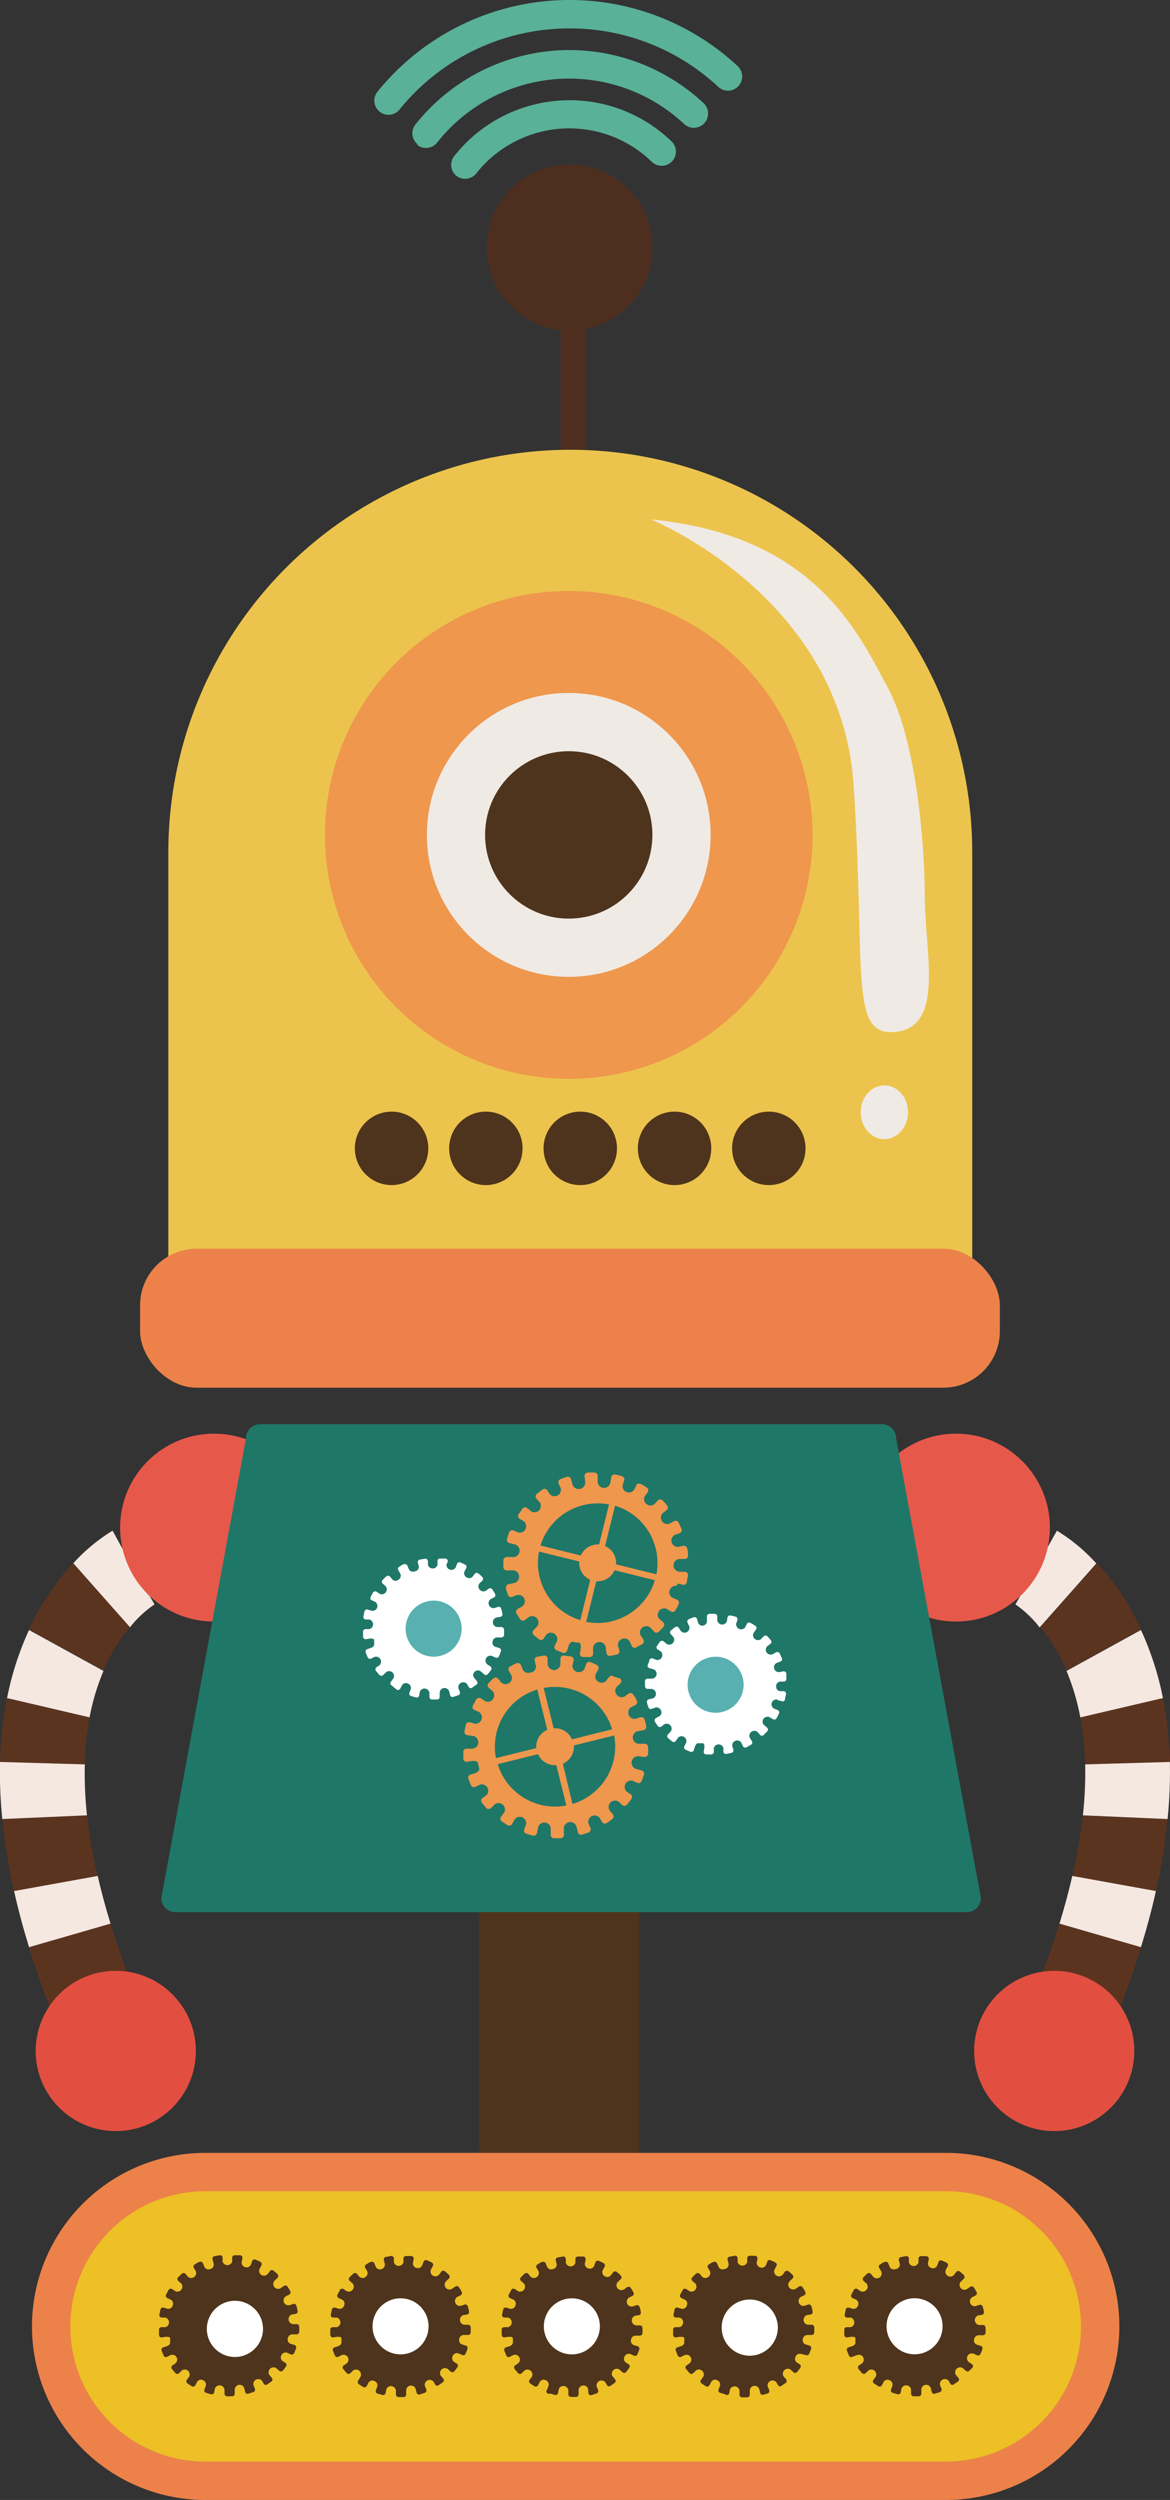 <svg xmlns="http://www.w3.org/2000/svg" viewBox="0 0 91.46 195.32"><rect x="0" y="0" width="91.46" height="195.32" fill="#333333" stroke="none"/><defs><style>.cls-1{fill:#f5e8e1;}.cls-2{fill:#5b3420;}.cls-3{fill:#e24f41;}.cls-4{fill:#e6594a;}.cls-5{fill:#4e2e1e;}.cls-6{fill:#59b197;}.cls-7{fill:#4e341c;}.cls-8{fill:#edc025;stroke:#ec8249;stroke-miterlimit:10;stroke-width:3px;}.cls-9{fill:#ecc44d;}.cls-10{fill:#ec8249;}.cls-11{fill:#1f7768;}.cls-12{fill:#f0eae5;}.cls-13{fill:#ef974c;}.cls-14{fill:#fff;}.cls-15{fill:#58b0b1;}</style></defs><title>Asset 1</title><g id="Layer_2" data-name="Layer 2"><g id="Layer_1-2" data-name="Layer 1"><path class="cls-1" d="M79.38,125.35,81,122.48l-1.62,2.89L81,122.48l1.62-2.89a13.83,13.83,0,0,1,3.08,2.56l-4.43,5A8.59,8.59,0,0,0,79.38,125.35Z"/><path class="cls-1" d="M83.37,130.55l5.82-3.2a23.59,23.59,0,0,1,1.72,5.33l-6.46,1.51A17.69,17.69,0,0,0,83.37,130.55Z"/><path class="cls-2" d="M87.53,156.92l-6.18-2.4c.57-1.48,1.06-2.89,1.48-4.24l6.37,1.84C88.72,153.66,88.17,155.26,87.53,156.92Z"/><path class="cls-2" d="M81.32,127.12l4.43-5a19.84,19.84,0,0,1,3.45,5.19l-5.82,3.2A13.55,13.55,0,0,0,81.32,127.12Z"/><path class="cls-2" d="M84.45,134.18l6.46-1.51a29.17,29.17,0,0,1,.54,5l-6.62.19A22.88,22.88,0,0,0,84.45,134.18Z"/><path class="cls-1" d="M90.36,147.74c-.31,1.4-.7,2.86-1.17,4.39l-6.37-1.84c.4-1.31.74-2.55,1-3.73Z"/><path class="cls-2" d="M84.65,141.84l6.62.29a46,46,0,0,1-.91,5.61l-6.52-1.18A40.53,40.53,0,0,0,84.65,141.84Z"/><path class="cls-1" d="M84.83,137.85l6.62-.19a36.54,36.54,0,0,1-.18,4.46l-6.62-.29A30.32,30.32,0,0,0,84.83,137.85Z"/><circle class="cls-3" cx="82.41" cy="160.24" r="6.26"/><circle class="cls-4" cx="74.73" cy="119.35" r="7.34"/><rect class="cls-5" x="43.82" y="22.84" width="2.01" height="51.74"/><path class="cls-6" d="M29.67,8.72a1.11,1.11,0,0,1-.16-1.56h0A19.31,19.31,0,0,1,44.52,0h0A19.27,19.27,0,0,1,57.66,5.16h0a1.11,1.11,0,0,1,.06,1.57h0a1.11,1.11,0,0,1-1.57.06h0A17,17,0,0,0,44.52,2.22h0A17.08,17.08,0,0,0,31.23,8.56h0a1.11,1.11,0,0,1-.86.41h0a1.1,1.1,0,0,1-.7-.25Z"/><path class="cls-6" d="M32.65,11.28a1.11,1.11,0,0,1-.17-1.56h0a15.4,15.4,0,0,1,12-5.81h0A15.38,15.38,0,0,1,55,8.06h0a1.11,1.11,0,0,1,.05,1.57h0a1.11,1.11,0,0,1-1.57.06h0a13.15,13.15,0,0,0-9-3.55h0a13.17,13.17,0,0,0-10.31,5h0a1.11,1.11,0,0,1-.87.42h0a1.1,1.1,0,0,1-.69-.24Z"/><path class="cls-6" d="M35.69,13.75a1.11,1.11,0,0,1-.18-1.56h0a11.49,11.49,0,0,1,9-4.36h0a11.46,11.46,0,0,1,8,3.23h0a1.11,1.11,0,0,1,0,1.57h0a1.11,1.11,0,0,1-1.57,0h0a9.25,9.25,0,0,0-6.44-2.6h0a9.27,9.27,0,0,0-7.27,3.52h0a1.11,1.11,0,0,1-.87.42h0a1.11,1.11,0,0,1-.69-.24Z"/><circle class="cls-5" cx="44.52" cy="19.34" r="6.48"/><polygon class="cls-7" points="37.46 149.21 37.46 152.34 37.46 152.52 37.46 155.56 37.46 155.65 37.46 158.69 37.46 158.88 37.46 161.91 37.46 162.01 37.46 165.04 37.46 165.23 37.46 168.36 49.98 168.36 49.98 165.23 49.98 165.04 49.98 162.01 49.98 161.91 49.98 158.88 49.98 158.69 49.98 155.65 49.98 155.56 49.98 152.52 49.98 152.34 49.98 149.21 37.46 149.21"/><path class="cls-8" d="M86,181.76a12.06,12.06,0,0,1-12.06,12.06H16.05A12.06,12.06,0,0,1,4,181.76H4A12.06,12.06,0,0,1,16.05,169.7H73.92A12.06,12.06,0,0,1,86,181.76Z"/><path class="cls-9" d="M44.6,35.14A31.44,31.44,0,0,0,13.16,66.58V99.26H76V66.58A31.44,31.44,0,0,0,44.6,35.14Z"/><rect class="cls-10" x="10.95" y="97.56" width="67.21" height="10.86" rx="4.42" ry="4.42"/><path class="cls-1" d="M12.08,125.35l-1.66-2.87L12,125.37l-1.62-2.89L8.8,119.59a13.83,13.83,0,0,0-3.08,2.56l4.43,5A8.59,8.59,0,0,1,12.08,125.35Z"/><path class="cls-1" d="M8.09,130.55l-5.82-3.2a23.6,23.6,0,0,0-1.72,5.33L7,134.18A17.68,17.68,0,0,1,8.09,130.55Z"/><path class="cls-2" d="M3.93,156.92l6.18-2.4c-.57-1.48-1.06-2.89-1.48-4.24l-6.37,1.84C2.74,153.66,3.29,155.26,3.93,156.92Z"/><path class="cls-2" d="M10.15,127.12l-4.43-5a19.84,19.84,0,0,0-3.45,5.19l5.82,3.2A13.55,13.55,0,0,1,10.15,127.12Z"/><path class="cls-2" d="M7,134.18.55,132.67a29.18,29.18,0,0,0-.54,5l6.62.19A22.88,22.88,0,0,1,7,134.18Z"/><path class="cls-1" d="M1.1,147.74c.31,1.4.7,2.86,1.17,4.39l6.37-1.84c-.4-1.31-.74-2.55-1-3.73Z"/><path class="cls-2" d="M6.81,141.84l-6.62.29a45.93,45.93,0,0,0,.91,5.61l6.52-1.18A40.53,40.53,0,0,1,6.81,141.84Z"/><path class="cls-1" d="M6.63,137.85,0,137.66a36.49,36.49,0,0,0,.18,4.46l6.62-.29A30.31,30.31,0,0,1,6.63,137.85Z"/><circle class="cls-3" cx="9.05" cy="160.24" r="6.26"/><circle class="cls-4" cx="16.73" cy="119.35" r="7.34"/><path class="cls-11" d="M19.23,112.38a1.1,1.1,0,0,1,1.1-1.11H68.95a1.1,1.1,0,0,1,1.1,1.11l6.63,35.91a1.1,1.1,0,0,1-1.11,1.1H13.71a1.1,1.1,0,0,1-1.1-1.1Z"/><path class="cls-12" d="M50.88,40.58s14.88,6,15.85,20.78-.41,19.72,3.36,19.25,2.2-6.29,2.2-10.56-.7-12.25-2.88-16.3C67.12,49.51,63.72,41.82,50.88,40.58Z"/><ellipse class="cls-12" cx="69.13" cy="86.9" rx="1.85" ry="2.1"/><circle class="cls-13" cx="44.46" cy="65.23" r="19.06"/><circle class="cls-12" cx="44.46" cy="65.23" r="11.09"/><circle class="cls-7" cx="44.46" cy="65.23" r="6.54"/><circle class="cls-7" cx="30.61" cy="89.72" r="2.87"/><circle class="cls-7" cx="37.98" cy="89.72" r="2.87"/><circle class="cls-7" cx="45.36" cy="89.72" r="2.87"/><circle class="cls-7" cx="52.73" cy="89.72" r="2.87"/><circle class="cls-7" cx="60.1" cy="89.72" r="2.87"/><path class="cls-13" d="M53,123.72l.4.1a.25.25,0,0,0,.29-.22c0-.17.07-.33.09-.5a.26.26,0,0,0-.22-.3l-.41,0a.5.5,0,0,1,0-1l.41,0a.25.25,0,0,0,.22-.3c0-.17,0-.33-.06-.5a.27.27,0,0,0-.3-.23l-.4.09a.5.5,0,0,1-.27-.94l.39-.14a.25.25,0,0,0,.12-.35,4.17,4.17,0,0,0-.21-.46.26.26,0,0,0-.35-.13l-.36.2a.5.5,0,0,1-.53-.82l.32-.25a.26.26,0,0,0,0-.37,4,4,0,0,0-.33-.37.26.26,0,0,0-.37,0l-.28.29a.5.5,0,0,1-.75-.62l.24-.33a.26.26,0,0,0-.1-.36,3.28,3.28,0,0,0-.43-.26.26.26,0,0,0-.36.08l-.18.37a.5.5,0,0,1-.9-.37l.13-.39a.26.26,0,0,0-.2-.31,3,3,0,0,0-.49-.12.26.26,0,0,0-.32.18l-.07.4a.5.5,0,0,1-1-.09v-.41a.26.26,0,0,0-.28-.24,3.71,3.71,0,0,0-.5,0,.26.26,0,0,0-.25.27l.05.41a.5.5,0,0,1-1,.2l-.11-.39a.26.26,0,0,0-.34-.15,3.79,3.79,0,0,0-.47.17.26.26,0,0,0-.16.33l.17.38a.5.5,0,0,1-.85.47l-.23-.34a.26.26,0,0,0-.37,0,4.75,4.75,0,0,0-.4.31.25.25,0,0,0-.06.36l.28.31a.5.5,0,0,1-.68.7l-.31-.26a.26.26,0,0,0-.37.06c-.1.13-.19.28-.29.41a.25.25,0,0,0,.05.36l.35.21a.5.5,0,0,1-.44.87l-.38-.16a.27.27,0,0,0-.34.17c-.06.16-.1.32-.15.48a.25.25,0,0,0,.15.33l.4.1a.5.5,0,0,1-.16,1l-.41,0a.27.27,0,0,0-.27.26c0,.17,0,.34,0,.51a.25.25,0,0,0,.25.27l.41,0a.5.5,0,0,1,.13,1l-.4.08a.27.27,0,0,0-.18.33c0,.16.1.32.14.48a.25.25,0,0,0,.32.19l.39-.15a.5.5,0,0,1,.41.89l-.36.2a.27.27,0,0,0-.08.37l.28.42a.25.25,0,0,0,.36.08l.33-.25a.5.5,0,0,1,.65.73l-.29.3a.26.26,0,0,0,0,.37l.39.32a.26.26,0,0,0,.37,0l.24-.34a.5.5,0,0,1,.83.51l-.18.37a.25.25,0,0,0,.15.34l.46.19a.26.26,0,0,0,.35-.14l.13-.39c.07-.22.23-.36.35-.32l.22.06.22,0c.12,0,.19.22.16.45l-.07.4a.26.26,0,0,0,.24.28l.5,0a.25.25,0,0,0,.29-.23s0-.18,0-.41a.5.5,0,0,1,1-.06l.05.41a.26.26,0,0,0,.31.2l.49-.1a.26.26,0,0,0,.21-.31l-.11-.39a.5.5,0,0,1,.91-.34l.17.38a.25.25,0,0,0,.36.09l.44-.24a.27.27,0,0,0,.11-.36l-.23-.34a.5.5,0,0,1,.78-.59l.28.31a.25.25,0,0,0,.37,0c.12-.12.24-.23.35-.36a.27.27,0,0,0,0-.37l-.31-.26a.5.5,0,0,1,.57-.79l.35.21a.25.25,0,0,0,.35-.12c.08-.15.17-.29.23-.45a.26.26,0,0,0-.11-.36l-.38-.16a.5.5,0,0,1,.31-.92ZM51.31,123l-3.15-.78a1.44,1.44,0,0,0-.86-1.43l.78-3.15A4.67,4.67,0,0,1,51.31,123Zm-3.7-5.48-.78,3.15a1.45,1.45,0,0,0-1.43.86l-3.15-.78A4.68,4.68,0,0,1,47.6,117.54Zm-5.48,3.7,3.15.78a1.45,1.45,0,0,0,.86,1.43l-.78,3.15A4.68,4.68,0,0,1,42.13,121.24Zm3.7,5.47.78-3.15a1.44,1.44,0,0,0,1.43-.86l3.15.78A4.68,4.68,0,0,1,45.83,126.72Z"/><path class="cls-14" d="M60.83,132.84l.31.08a.19.19,0,0,0,.23-.17c0-.13.05-.25.07-.38a.2.2,0,0,0-.17-.24l-.31,0a.36.36,0,0,1-.29-.38.36.36,0,0,1,.31-.37l.32,0a.2.2,0,0,0,.17-.23c0-.13,0-.26,0-.39a.2.2,0,0,0-.23-.18l-.31.06a.38.38,0,0,1-.21-.72l.3-.11a.19.19,0,0,0,.09-.27,3.42,3.42,0,0,0-.16-.35.2.2,0,0,0-.27-.1l-.28.15a.38.38,0,0,1-.41-.63l.25-.19a.2.2,0,0,0,0-.29,2.68,2.68,0,0,0-.26-.29.2.2,0,0,0-.28,0l-.22.23a.39.39,0,0,1-.58-.48l.18-.26A.2.2,0,0,0,59,127a2.73,2.73,0,0,0-.33-.2.2.2,0,0,0-.28.06l-.14.28a.39.39,0,0,1-.7-.29l.1-.3a.2.2,0,0,0-.15-.24,2.49,2.49,0,0,0-.38-.09.2.2,0,0,0-.25.14l-.05.31a.39.39,0,0,1-.75-.07v-.32a.2.2,0,0,0-.22-.19,2.4,2.4,0,0,0-.39,0,.2.2,0,0,0-.2.21l0,.31A.36.36,0,0,1,55,127a.35.35,0,0,1-.43-.22l-.09-.31a.2.2,0,0,0-.26-.11,2.92,2.92,0,0,0-.36.14.2.2,0,0,0-.12.26l.13.29a.38.38,0,0,1-.66.36l-.17-.26a.2.2,0,0,0-.29,0,3.74,3.74,0,0,0-.31.24.19.19,0,0,0,0,.28l.21.24a.39.39,0,0,1-.52.54l-.24-.2a.21.21,0,0,0-.29,0c-.08.1-.15.21-.22.32a.19.19,0,0,0,0,.28l.27.17a.39.39,0,0,1-.34.67l-.29-.12a.21.21,0,0,0-.26.13c0,.12-.08.24-.12.37a.19.19,0,0,0,.12.26l.31.08a.38.38,0,0,1-.12.74l-.32,0a.2.2,0,0,0-.21.2c0,.13,0,.26,0,.39a.2.2,0,0,0,.19.21l.32,0a.39.39,0,0,1,.1.75l-.31.06a.2.2,0,0,0-.14.25c0,.13.07.25.11.37a.19.19,0,0,0,.24.14l.3-.11a.36.36,0,0,1,.43.21.35.35,0,0,1-.12.47l-.28.15a.21.21,0,0,0-.06.28l.21.32a.2.2,0,0,0,.28.06l.25-.19a.39.39,0,0,1,.5.56l-.22.23a.2.2,0,0,0,0,.29l.3.25a.2.2,0,0,0,.29,0l.18-.26a.38.38,0,0,1,.64.39l-.14.28a.2.2,0,0,0,.11.26l.36.15a.2.2,0,0,0,.27-.11l.1-.3c.06-.17.17-.28.27-.25l.17,0,.17,0c.09,0,.15.17.12.34l-.05.31a.2.2,0,0,0,.18.22l.39,0a.2.2,0,0,0,.22-.18s0-.14,0-.32a.39.39,0,0,1,.75,0l0,.31a.2.2,0,0,0,.24.15l.38-.08a.2.2,0,0,0,.16-.24l-.09-.3a.39.39,0,0,1,.71-.26l.13.29a.2.2,0,0,0,.28.07l.34-.19a.2.2,0,0,0,.08-.28l-.17-.27a.39.39,0,0,1,.6-.46l.21.24a.19.19,0,0,0,.28,0l.27-.28a.2.2,0,0,0,0-.29l-.24-.2a.38.38,0,0,1,.44-.61l.27.16a.2.2,0,0,0,.27-.1c.06-.11.13-.23.18-.35a.2.2,0,0,0-.09-.27l-.29-.12a.38.38,0,0,1,.24-.71Z"/><circle class="cls-15" cx="55.94" cy="131.62" r="2.19" transform="translate(-8.89 4.15) rotate(-3.93)"/><path class="cls-13" d="M41.45,130.67a.46.46,0,0,1-.58-.22l-.16-.38a.26.26,0,0,0-.36-.11c-.16.06-.3.15-.45.23a.26.26,0,0,0-.13.35l.21.35a.5.5,0,0,1-.79.57l-.26-.32a.27.27,0,0,0-.37,0c-.13.11-.24.24-.36.35a.25.25,0,0,0,0,.37l.31.27a.5.5,0,0,1-.59.78l-.34-.23a.27.27,0,0,0-.36.11l-.24.44a.25.25,0,0,0,.09.36l.38.17a.5.5,0,0,1-.34.91l-.39-.11a.26.26,0,0,0-.31.21l-.1.49a.26.26,0,0,0,.2.31l.41.05a.5.5,0,0,1-.06,1h-.41a.25.25,0,0,0-.23.29l0,.5a.26.26,0,0,0,.29.24l.4-.07c.22,0,.42,0,.45.16l.05.22.06.22c0,.12-.11.28-.32.35l-.39.12a.26.26,0,0,0-.14.35l.19.46a.25.25,0,0,0,.34.15l.37-.18a.5.5,0,0,1,.5.83l-.33.24a.26.26,0,0,0,0,.37l.32.39a.26.26,0,0,0,.37,0l.3-.29a.5.5,0,0,1,.73.65l-.25.33a.25.25,0,0,0,.08.36l.42.28a.27.27,0,0,0,.37-.08l.2-.36a.5.5,0,0,1,.89.41l-.15.39a.25.25,0,0,0,.19.32l.48.14a.27.27,0,0,0,.33-.18l.08-.4a.5.5,0,0,1,1,.13l0,.41a.25.25,0,0,0,.27.25c.17,0,.34,0,.5,0a.26.26,0,0,0,.26-.27l0-.41a.5.5,0,0,1,1-.16l.1.4a.25.25,0,0,0,.33.15l.48-.15a.27.27,0,0,0,.17-.34l-.16-.38a.5.5,0,0,1,.87-.44l.21.35a.25.25,0,0,0,.36.05c.14-.09.28-.18.41-.29a.26.26,0,0,0,.06-.37l-.26-.32a.5.5,0,0,1,.7-.68l.31.28a.26.26,0,0,0,.36-.06,4.4,4.4,0,0,0,.31-.4.26.26,0,0,0,0-.37l-.34-.23a.5.5,0,0,1,.47-.85l.37.17a.25.25,0,0,0,.33-.16,3.47,3.47,0,0,0,.17-.47.26.26,0,0,0-.15-.34l-.4-.11a.5.5,0,0,1,.2-1l.41.05a.26.26,0,0,0,.27-.25,3.57,3.57,0,0,0,0-.5.26.26,0,0,0-.24-.28h-.41a.5.5,0,0,1-.09-1l.41-.07a.26.26,0,0,0,.18-.32,3.13,3.13,0,0,0-.12-.49.26.26,0,0,0-.31-.2l-.39.13a.5.5,0,0,1-.37-.9l.37-.19a.26.26,0,0,0,.08-.36,3.38,3.38,0,0,0-.26-.43.26.26,0,0,0-.36-.1l-.33.24a.5.5,0,0,1-.62-.75l.29-.28a.26.26,0,0,0,0-.37A3.9,3.9,0,0,0,48,131a.26.26,0,0,0-.37,0l-.25.32a.46.46,0,0,1-.62.06.46.46,0,0,1-.19-.59l.2-.36a.26.26,0,0,0-.13-.35,3.92,3.92,0,0,0-.46-.21.25.25,0,0,0-.35.12l-.14.39a.5.5,0,0,1-.94-.27l.09-.4a.27.27,0,0,0-.23-.3l-.5-.06a.25.25,0,0,0-.3.22l0,.41a.5.5,0,0,1-1,0l0-.41a.26.26,0,0,0-.31-.22l-.49.09a.25.25,0,0,0-.22.29l.1.4A.46.46,0,0,1,41.45,130.67Zm6.41,4.44-3.15.78a1.44,1.44,0,0,0-1.43-.86l-.78-3.15A4.67,4.67,0,0,1,47.85,135.11Zm-3.11,5.83L44,137.8a1.45,1.45,0,0,0,.86-1.43l3.15-.78A4.68,4.68,0,0,1,44.75,140.94Zm-5.84-3.11,3.15-.78a1.44,1.44,0,0,0,1.43.86l.78,3.15A4.68,4.68,0,0,1,38.91,137.84ZM42,132l.78,3.15a1.44,1.44,0,0,0-.86,1.43l-3.15.78A4.67,4.67,0,0,1,42,132Z"/><path class="cls-14" d="M32.41,122.77a.35.35,0,0,1-.45-.17l-.12-.29a.21.21,0,0,0-.27-.09c-.12,0-.23.12-.35.18a.2.2,0,0,0-.09.27l.16.27a.36.36,0,0,1-.13.47.35.35,0,0,1-.48,0l-.2-.24a.21.21,0,0,0-.29,0c-.1.09-.19.18-.28.27a.19.19,0,0,0,0,.28l.24.21a.39.39,0,0,1-.46.6l-.26-.17a.2.2,0,0,0-.28.08l-.18.34A.2.2,0,0,0,29,125l.29.13a.38.38,0,0,1-.26.71l-.3-.09a.2.2,0,0,0-.24.16l-.08.38a.2.2,0,0,0,.16.24l.31,0a.39.39,0,0,1,0,.75h-.32a.2.2,0,0,0-.18.22l0,.39a.2.2,0,0,0,.22.18l.31-.05c.17,0,.32,0,.34.12l0,.17,0,.17c0,.1-.08.21-.25.27l-.3.1a.2.2,0,0,0-.11.27l.15.36a.2.2,0,0,0,.26.11l.28-.14a.39.39,0,0,1,.39.65l-.26.18a.2.2,0,0,0,0,.29l.25.3a.2.2,0,0,0,.29,0l.23-.22a.38.38,0,0,1,.56.5l-.19.25a.2.2,0,0,0,.06.28L31,132a.2.2,0,0,0,.28-.06l.15-.28a.36.36,0,0,1,.47-.12.36.36,0,0,1,.21.43l-.11.3a.19.19,0,0,0,.14.24l.37.11a.2.2,0,0,0,.25-.14l.06-.31a.39.39,0,0,1,.75.1l0,.32a.2.2,0,0,0,.21.19c.13,0,.26,0,.39,0a.2.2,0,0,0,.2-.21l0-.31a.38.38,0,0,1,.74-.12l.08.31a.19.19,0,0,0,.26.12l.37-.12a.21.21,0,0,0,.13-.26l-.12-.29a.39.39,0,0,1,.67-.34l.16.27a.19.19,0,0,0,.28,0l.32-.22a.2.2,0,0,0,0-.29l-.2-.24a.35.35,0,0,1,.06-.48.36.36,0,0,1,.48,0l.24.21a.2.2,0,0,0,.28,0,3.54,3.54,0,0,0,.24-.31.2.2,0,0,0,0-.29l-.26-.17a.38.38,0,0,1,.36-.66l.29.13a.2.2,0,0,0,.26-.12,2.86,2.86,0,0,0,.14-.37.2.2,0,0,0-.11-.26l-.31-.09a.35.35,0,0,1-.22-.43.36.36,0,0,1,.37-.31l.31,0a.2.2,0,0,0,.21-.2,2.55,2.55,0,0,0,0-.39.2.2,0,0,0-.19-.22h-.32a.38.38,0,0,1-.07-.75l.31-.05a.2.2,0,0,0,.14-.25,2.47,2.47,0,0,0-.09-.38.2.2,0,0,0-.24-.15l-.3.1a.39.39,0,0,1-.29-.7l.28-.14a.2.2,0,0,0,.06-.28,2.61,2.61,0,0,0-.2-.33.2.2,0,0,0-.28-.07l-.26.18a.39.39,0,0,1-.48-.58l.23-.22a.2.2,0,0,0,0-.29,2.43,2.43,0,0,0-.29-.26.2.2,0,0,0-.29,0l-.19.25a.39.39,0,0,1-.63-.41l.15-.28a.2.2,0,0,0-.1-.27,3.53,3.53,0,0,0-.35-.16.19.19,0,0,0-.27.09l-.11.3a.39.39,0,0,1-.72-.21L35,122a.2.2,0,0,0-.18-.23l-.39,0a.19.19,0,0,0-.23.17l0,.32a.39.39,0,0,1-.75,0c0-.17,0-.31,0-.31a.21.21,0,0,0-.24-.17l-.38.07a.19.19,0,0,0-.17.22l.08.31A.36.36,0,0,1,32.41,122.77Z"/><circle class="cls-15" cx="33.9" cy="127.25" r="2.19" transform="translate(-95.38 152.32) rotate(-86.06)"/><path class="cls-7" d="M16.43,177.28a.35.35,0,0,1-.45-.17l-.12-.29a.2.2,0,0,0-.27-.09c-.12,0-.23.12-.35.18a.19.19,0,0,0-.09.27l.16.27a.39.39,0,0,1-.61.44l-.2-.24a.2.2,0,0,0-.29,0c-.1.08-.19.18-.28.27a.19.19,0,0,0,0,.28l.24.21a.39.39,0,0,1-.46.6l-.26-.17a.2.2,0,0,0-.28.08l-.18.34a.2.2,0,0,0,.07.28l.29.13a.36.36,0,0,1,.15.46.36.36,0,0,1-.42.25l-.3-.09a.2.2,0,0,0-.24.16l-.08.38a.2.2,0,0,0,.16.24l.31,0a.39.39,0,0,1,0,.75h-.32a.19.19,0,0,0-.18.22l0,.39a.2.2,0,0,0,.22.19l.31-.05c.17,0,.32,0,.34.12s0,.11,0,.17l0,.17c0,.1-.08.21-.25.27l-.3.1a.2.2,0,0,0-.11.27l.15.36a.19.19,0,0,0,.26.11l.28-.14a.38.38,0,0,1,.39.64l-.26.18a.2.2,0,0,0,0,.29l.25.3a.2.2,0,0,0,.29,0l.23-.22a.39.39,0,0,1,.56.5l-.19.25a.2.2,0,0,0,.06.28l.32.21a.2.2,0,0,0,.28-.06l.15-.28a.35.35,0,0,1,.47-.12.36.36,0,0,1,.21.43l-.11.3a.19.19,0,0,0,.14.25l.37.11a.2.2,0,0,0,.25-.14l.06-.31a.39.39,0,0,1,.75.1l0,.32a.2.2,0,0,0,.21.19c.13,0,.26,0,.39,0a.2.2,0,0,0,.2-.21l0-.31a.38.38,0,0,1,.74-.12l.08.31a.19.19,0,0,0,.26.12l.37-.12a.2.2,0,0,0,.13-.26l-.12-.29a.39.39,0,0,1,.67-.34l.16.27a.19.19,0,0,0,.28,0l.32-.22a.2.2,0,0,0,0-.28l-.2-.24a.39.39,0,0,1,.54-.52l.24.21a.19.19,0,0,0,.28,0,3.19,3.19,0,0,0,.24-.31.2.2,0,0,0,0-.28l-.26-.17A.36.36,0,0,1,22,184a.36.36,0,0,1,.45-.18l.29.13a.2.2,0,0,0,.26-.12,2.65,2.65,0,0,0,.14-.36.2.2,0,0,0-.11-.26l-.31-.09a.35.35,0,0,1-.22-.43.36.36,0,0,1,.37-.31l.31,0a.2.2,0,0,0,.21-.19,2.59,2.59,0,0,0,0-.39.2.2,0,0,0-.19-.22h-.32a.39.39,0,0,1-.07-.75l.31-.05a.2.2,0,0,0,.14-.25,2.47,2.47,0,0,0-.09-.38.2.2,0,0,0-.24-.15l-.3.1a.38.38,0,0,1-.29-.69l.28-.14a.2.2,0,0,0,.06-.28,2.75,2.75,0,0,0-.2-.33.2.2,0,0,0-.28-.07l-.26.18a.38.38,0,0,1-.48-.58l.23-.22a.2.2,0,0,0,0-.29,2.75,2.75,0,0,0-.29-.26.2.2,0,0,0-.29,0l-.19.25a.38.38,0,0,1-.63-.41l.15-.28a.2.2,0,0,0-.1-.27,3,3,0,0,0-.35-.16.19.19,0,0,0-.27.09l-.11.3a.36.36,0,0,1-.44.19.36.36,0,0,1-.28-.39l.06-.31a.2.2,0,0,0-.18-.23l-.39,0a.2.2,0,0,0-.23.17l0,.32a.39.39,0,0,1-.75,0c0-.18,0-.32,0-.32a.2.2,0,0,0-.24-.17l-.38.07a.2.2,0,0,0-.17.23l.08.31A.36.36,0,0,1,16.43,177.28Z"/><circle class="cls-14" cx="17.92" cy="181.76" r="2.19" transform="matrix(0.07, -1, 1, 0.07, -164.65, 187.15)"/><path class="cls-7" d="M29.83,177.28a.35.35,0,0,1-.45-.17l-.12-.29a.2.2,0,0,0-.27-.09c-.12,0-.23.12-.35.18a.19.19,0,0,0-.09.27l.16.27a.39.39,0,0,1-.61.44l-.2-.24a.2.2,0,0,0-.29,0c-.1.08-.19.18-.28.27a.19.19,0,0,0,0,.28l.24.21a.39.39,0,0,1-.46.6l-.26-.17a.2.2,0,0,0-.28.08l-.18.34a.2.2,0,0,0,.07.28l.29.13a.36.36,0,0,1,.15.46.36.36,0,0,1-.42.25l-.3-.09a.2.2,0,0,0-.24.16l-.08.38a.2.2,0,0,0,.16.24l.31,0a.39.39,0,0,1,0,.75H26a.19.19,0,0,0-.18.22l0,.39a.2.2,0,0,0,.22.19l.31-.05c.17,0,.32,0,.34.12l0,.17,0,.17c0,.1-.08.21-.25.27l-.3.1a.2.2,0,0,0-.11.27l.15.36a.19.19,0,0,0,.26.11l.28-.14a.38.38,0,0,1,.39.64l-.26.18a.2.2,0,0,0,0,.29l.25.3a.2.2,0,0,0,.29,0l.23-.22a.39.39,0,0,1,.56.5L28,186a.2.2,0,0,0,.06.28l.32.21a.2.2,0,0,0,.28-.06l.15-.28a.35.35,0,0,1,.47-.12.36.36,0,0,1,.21.43l-.11.3a.19.19,0,0,0,.14.25l.37.11a.21.21,0,0,0,.25-.14l.06-.31a.39.39,0,0,1,.75.1l0,.32a.2.2,0,0,0,.21.19c.13,0,.26,0,.39,0a.2.2,0,0,0,.2-.21l0-.31a.38.38,0,0,1,.74-.12l.08.31a.19.19,0,0,0,.26.12l.37-.12a.21.21,0,0,0,.13-.26l-.12-.29a.39.39,0,0,1,.67-.34l.16.27a.19.19,0,0,0,.28,0l.32-.22a.2.2,0,0,0,0-.28l-.2-.24a.39.39,0,0,1,.54-.52l.24.21a.19.19,0,0,0,.28,0,3.26,3.26,0,0,0,.24-.31.2.2,0,0,0,0-.28l-.26-.17a.36.36,0,0,1-.08-.47.36.36,0,0,1,.45-.18l.29.13a.2.2,0,0,0,.26-.12,2.69,2.69,0,0,0,.14-.36.2.2,0,0,0-.11-.26l-.31-.09a.35.35,0,0,1-.22-.43.36.36,0,0,1,.37-.31l.31,0a.2.2,0,0,0,.21-.19,2.67,2.67,0,0,0,0-.39.2.2,0,0,0-.19-.22h-.32a.39.39,0,0,1-.07-.75l.31-.05a.2.2,0,0,0,.14-.25,2.43,2.43,0,0,0-.09-.38.2.2,0,0,0-.24-.15l-.3.1a.38.38,0,0,1-.29-.69l.28-.14a.2.2,0,0,0,.06-.28,2.71,2.71,0,0,0-.2-.33.2.2,0,0,0-.28-.07l-.26.18a.38.38,0,0,1-.48-.58l.23-.22a.2.2,0,0,0,0-.29,2.77,2.77,0,0,0-.29-.26.2.2,0,0,0-.29,0l-.19.25a.38.38,0,0,1-.63-.41l.15-.28a.2.2,0,0,0-.1-.27,3,3,0,0,0-.35-.16.19.19,0,0,0-.27.09L33,177a.36.36,0,0,1-.44.19.36.36,0,0,1-.28-.39l.06-.31a.2.2,0,0,0-.18-.23l-.39,0a.2.2,0,0,0-.23.17l0,.32a.39.39,0,0,1-.75,0c0-.18,0-.32,0-.32a.2.2,0,0,0-.24-.17l-.38.07a.2.2,0,0,0-.17.23l.08.31A.36.36,0,0,1,29.83,177.28Z"/><circle class="cls-14" cx="31.31" cy="181.76" r="2.19" transform="translate(-152.17 200.5) rotate(-86.06)"/><path class="cls-7" d="M43.22,177.28a.35.35,0,0,1-.45-.17l-.12-.29a.2.2,0,0,0-.27-.09c-.12,0-.23.12-.35.18a.19.19,0,0,0-.09.27l.16.27a.39.39,0,0,1-.61.44l-.2-.24a.2.2,0,0,0-.29,0c-.1.08-.19.18-.28.27a.19.19,0,0,0,0,.28l.24.21a.39.39,0,0,1-.46.6l-.26-.17a.2.2,0,0,0-.28.08l-.18.34a.2.2,0,0,0,.07.28l.29.13a.36.36,0,0,1,.15.46.36.36,0,0,1-.42.25l-.3-.09a.2.2,0,0,0-.24.16l-.08.38a.2.2,0,0,0,.16.24l.31,0a.39.39,0,0,1,0,.75h-.32a.19.19,0,0,0-.18.22l0,.39a.2.2,0,0,0,.22.19l.31-.05c.17,0,.32,0,.34.12s0,.11,0,.17l0,.17c0,.1-.08.21-.25.27l-.3.1a.2.2,0,0,0-.11.27l.15.36a.19.19,0,0,0,.26.11l.28-.14a.38.38,0,0,1,.39.64l-.26.18a.2.2,0,0,0,0,.29l.25.3a.2.2,0,0,0,.29,0l.23-.22a.39.39,0,0,1,.56.5l-.19.25a.2.2,0,0,0,.06.28l.32.21a.2.2,0,0,0,.28-.06l.15-.28a.35.35,0,0,1,.47-.12.36.36,0,0,1,.21.43l-.11.3A.19.19,0,0,0,43,187l.37.11a.2.2,0,0,0,.25-.14l.06-.31a.39.39,0,0,1,.75.1l0,.32a.2.2,0,0,0,.21.19c.13,0,.26,0,.39,0a.2.2,0,0,0,.2-.21l0-.31a.38.38,0,0,1,.74-.12L46,187a.19.19,0,0,0,.26.12l.37-.12a.21.21,0,0,0,.13-.26l-.12-.29a.39.39,0,0,1,.67-.34l.16.27a.19.19,0,0,0,.28,0l.32-.22a.2.2,0,0,0,0-.28l-.2-.24a.39.39,0,0,1,.54-.52l.24.21a.19.19,0,0,0,.28,0,3.31,3.31,0,0,0,.24-.31.2.2,0,0,0,0-.28l-.26-.17a.36.36,0,0,1-.08-.47.36.36,0,0,1,.45-.18l.29.13a.2.2,0,0,0,.26-.12,2.7,2.7,0,0,0,.14-.36.2.2,0,0,0-.11-.26l-.31-.09a.35.35,0,0,1-.22-.43.36.36,0,0,1,.37-.31l.31,0a.2.2,0,0,0,.21-.19,2.58,2.58,0,0,0,0-.39.2.2,0,0,0-.19-.22h-.32a.39.39,0,0,1-.07-.75l.31-.05a.2.2,0,0,0,.14-.25,2.45,2.45,0,0,0-.09-.38.2.2,0,0,0-.24-.15l-.3.1a.38.38,0,0,1-.29-.69l.28-.14a.2.2,0,0,0,.06-.28,2.75,2.75,0,0,0-.2-.33.2.2,0,0,0-.28-.07l-.26.18a.38.38,0,0,1-.48-.58l.23-.22a.2.2,0,0,0,0-.29,2.77,2.77,0,0,0-.29-.26.2.2,0,0,0-.29,0l-.19.25a.38.38,0,0,1-.63-.41l.15-.28a.2.2,0,0,0-.1-.27,3,3,0,0,0-.35-.16.19.19,0,0,0-.27.09l-.11.3a.36.36,0,0,1-.44.19.36.36,0,0,1-.28-.39l.06-.31a.2.2,0,0,0-.18-.23l-.39,0a.2.2,0,0,0-.23.17l0,.32a.39.39,0,0,1-.75,0c0-.18,0-.32,0-.32a.2.2,0,0,0-.24-.17l-.38.07a.2.2,0,0,0-.17.23l.08.31A.36.36,0,0,1,43.22,177.28Z"/><circle class="cls-14" cx="44.71" cy="181.76" r="2.19" transform="translate(-139.7 213.87) rotate(-86.06)"/><path class="cls-7" d="M56.62,177.28a.35.35,0,0,1-.45-.17l-.12-.29a.2.2,0,0,0-.27-.09c-.12,0-.23.12-.35.18a.19.19,0,0,0-.09.27l.16.27a.39.39,0,0,1-.61.44l-.2-.24a.2.2,0,0,0-.29,0c-.1.08-.19.18-.28.27a.19.19,0,0,0,0,.28l.24.21a.39.39,0,0,1-.46.6l-.26-.17a.2.2,0,0,0-.28.08l-.18.34a.2.2,0,0,0,.07.28l.29.13a.36.36,0,0,1,.15.46.36.36,0,0,1-.42.25l-.3-.09a.2.2,0,0,0-.24.16l-.08.38a.2.2,0,0,0,.16.24l.31,0a.39.39,0,0,1,0,.75h-.32a.19.19,0,0,0-.18.22l0,.39a.2.2,0,0,0,.22.19l.31-.05c.17,0,.32,0,.34.12s0,.11,0,.17l0,.17c0,.1-.08.21-.25.27l-.3.1a.2.2,0,0,0-.11.27l.15.36a.19.19,0,0,0,.26.11l.28-.14a.38.38,0,0,1,.39.64l-.26.18a.2.2,0,0,0,0,.29l.25.3a.2.2,0,0,0,.29,0l.23-.22a.39.39,0,0,1,.56.5l-.19.25a.2.2,0,0,0,.06.28l.32.21a.2.2,0,0,0,.28-.06l.15-.28a.35.35,0,0,1,.47-.12.36.36,0,0,1,.21.43l-.11.3a.19.19,0,0,0,.14.25l.37.11A.2.2,0,0,0,57,187l.06-.31a.39.39,0,0,1,.75.1l0,.32a.2.2,0,0,0,.21.19c.13,0,.26,0,.39,0a.2.2,0,0,0,.2-.21l0-.31a.38.38,0,0,1,.74-.12l.08.31a.19.19,0,0,0,.26.12L60,187a.2.2,0,0,0,.13-.26l-.12-.29a.39.39,0,0,1,.67-.34l.16.27a.19.19,0,0,0,.28,0l.32-.22a.2.2,0,0,0,0-.28l-.2-.24a.39.39,0,0,1,.54-.52l.24.21a.19.19,0,0,0,.28,0,3.2,3.2,0,0,0,.24-.31.2.2,0,0,0,0-.28l-.26-.17a.36.36,0,0,1-.08-.47.36.36,0,0,1,.45-.18L63,184a.2.2,0,0,0,.26-.12,2.65,2.65,0,0,0,.14-.36.2.2,0,0,0-.11-.26l-.31-.09a.35.35,0,0,1-.22-.43.36.36,0,0,1,.37-.31l.31,0a.2.2,0,0,0,.21-.19,2.59,2.59,0,0,0,0-.39.2.2,0,0,0-.19-.22h-.32a.39.39,0,0,1-.07-.75l.31-.05a.2.2,0,0,0,.14-.25,2.47,2.47,0,0,0-.09-.38.2.2,0,0,0-.24-.15l-.3.1a.38.38,0,0,1-.29-.69l.28-.14a.2.2,0,0,0,.06-.28,2.75,2.75,0,0,0-.2-.33.2.2,0,0,0-.28-.07l-.26.18a.38.38,0,0,1-.48-.58l.23-.22a.2.2,0,0,0,0-.29,2.74,2.74,0,0,0-.29-.26.2.2,0,0,0-.29,0l-.19.25a.38.38,0,0,1-.63-.41l.15-.28a.2.2,0,0,0-.1-.27,3,3,0,0,0-.35-.16.19.19,0,0,0-.27.09l-.11.3a.39.39,0,0,1-.72-.21l.06-.31a.2.2,0,0,0-.18-.23l-.39,0a.2.2,0,0,0-.23.17l0,.32a.39.39,0,0,1-.75,0c0-.18,0-.32,0-.32a.2.2,0,0,0-.24-.17l-.38.07a.2.2,0,0,0-.17.23l.08.31A.36.36,0,0,1,56.62,177.28Z"/><circle class="cls-14" cx="58.11" cy="181.76" r="2.19" transform="matrix(0.07, -1, 1, 0.07, -127.22, 227.24)"/><path class="cls-7" d="M70,177.28a.35.35,0,0,1-.45-.17l-.12-.29a.2.2,0,0,0-.27-.09c-.12,0-.23.12-.35.18a.19.19,0,0,0-.09.27l.16.27a.38.38,0,0,1-.61.44l-.2-.24a.2.2,0,0,0-.29,0c-.1.08-.19.18-.28.27a.19.19,0,0,0,0,.28l.24.21a.39.39,0,0,1-.46.6l-.26-.17a.2.2,0,0,0-.28.08l-.18.34a.2.2,0,0,0,.07.28l.29.13a.36.36,0,0,1,.15.46.36.36,0,0,1-.42.25l-.3-.09a.2.2,0,0,0-.24.16l-.08.38a.2.2,0,0,0,.16.24l.31,0a.39.39,0,0,1,0,.75h-.32a.19.19,0,0,0-.18.22l0,.39a.2.2,0,0,0,.22.19l.31-.05c.17,0,.32,0,.34.12l0,.17,0,.17c0,.1-.08.21-.25.27l-.3.1a.2.2,0,0,0-.11.27l.15.36a.19.19,0,0,0,.26.11L67,184a.38.38,0,0,1,.39.64l-.26.18a.2.2,0,0,0,0,.29l.25.3a.2.2,0,0,0,.29,0l.23-.22a.39.39,0,0,1,.56.5l-.19.25a.2.2,0,0,0,.06.28l.32.21a.2.2,0,0,0,.28-.06l.15-.28a.35.35,0,0,1,.47-.12.36.36,0,0,1,.21.43l-.11.3a.19.19,0,0,0,.14.25l.37.11a.2.2,0,0,0,.25-.14l.06-.31a.39.39,0,0,1,.75.1l0,.32a.2.2,0,0,0,.21.19c.13,0,.26,0,.39,0a.2.2,0,0,0,.2-.21l0-.31a.38.38,0,0,1,.74-.12l.08.31a.19.19,0,0,0,.26.12l.37-.12a.21.21,0,0,0,.13-.26l-.12-.29a.39.39,0,0,1,.67-.34l.16.27a.19.19,0,0,0,.28,0l.32-.22a.2.2,0,0,0,0-.28l-.2-.24a.39.39,0,0,1,.54-.52l.24.21a.19.19,0,0,0,.28,0A3.31,3.31,0,0,0,76,185a.2.2,0,0,0,0-.28l-.26-.17a.38.38,0,0,1,.36-.66l.29.13a.2.2,0,0,0,.26-.12,2.7,2.7,0,0,0,.14-.36.2.2,0,0,0-.11-.26l-.31-.09a.35.35,0,0,1-.22-.43.36.36,0,0,1,.37-.31l.31,0a.2.2,0,0,0,.21-.19,2.62,2.62,0,0,0,0-.39.2.2,0,0,0-.19-.22h-.32a.39.39,0,0,1-.07-.75l.31-.05a.2.2,0,0,0,.14-.25,2.44,2.44,0,0,0-.09-.38.2.2,0,0,0-.24-.15l-.3.1a.38.38,0,0,1-.29-.69l.28-.14a.2.2,0,0,0,.06-.28,2.68,2.68,0,0,0-.2-.33.2.2,0,0,0-.28-.07l-.26.18a.38.38,0,0,1-.48-.58l.23-.22a.2.2,0,0,0,0-.29,2.76,2.76,0,0,0-.29-.26.2.2,0,0,0-.29,0l-.19.25a.38.38,0,0,1-.63-.41l.15-.28a.2.2,0,0,0-.1-.27,3,3,0,0,0-.35-.16.19.19,0,0,0-.27.09l-.11.3a.36.36,0,0,1-.44.19.36.36,0,0,1-.28-.39l.06-.31a.2.2,0,0,0-.18-.23l-.39,0a.2.2,0,0,0-.23.17l0,.32a.39.39,0,0,1-.75,0c0-.18,0-.32,0-.32a.2.2,0,0,0-.24-.17l-.38.07a.2.2,0,0,0-.17.23l.08.31A.36.36,0,0,1,70,177.28Z"/><circle class="cls-14" cx="71.5" cy="181.76" r="2.19" transform="translate(-114.75 240.59) rotate(-86.06)"/></g></g></svg>